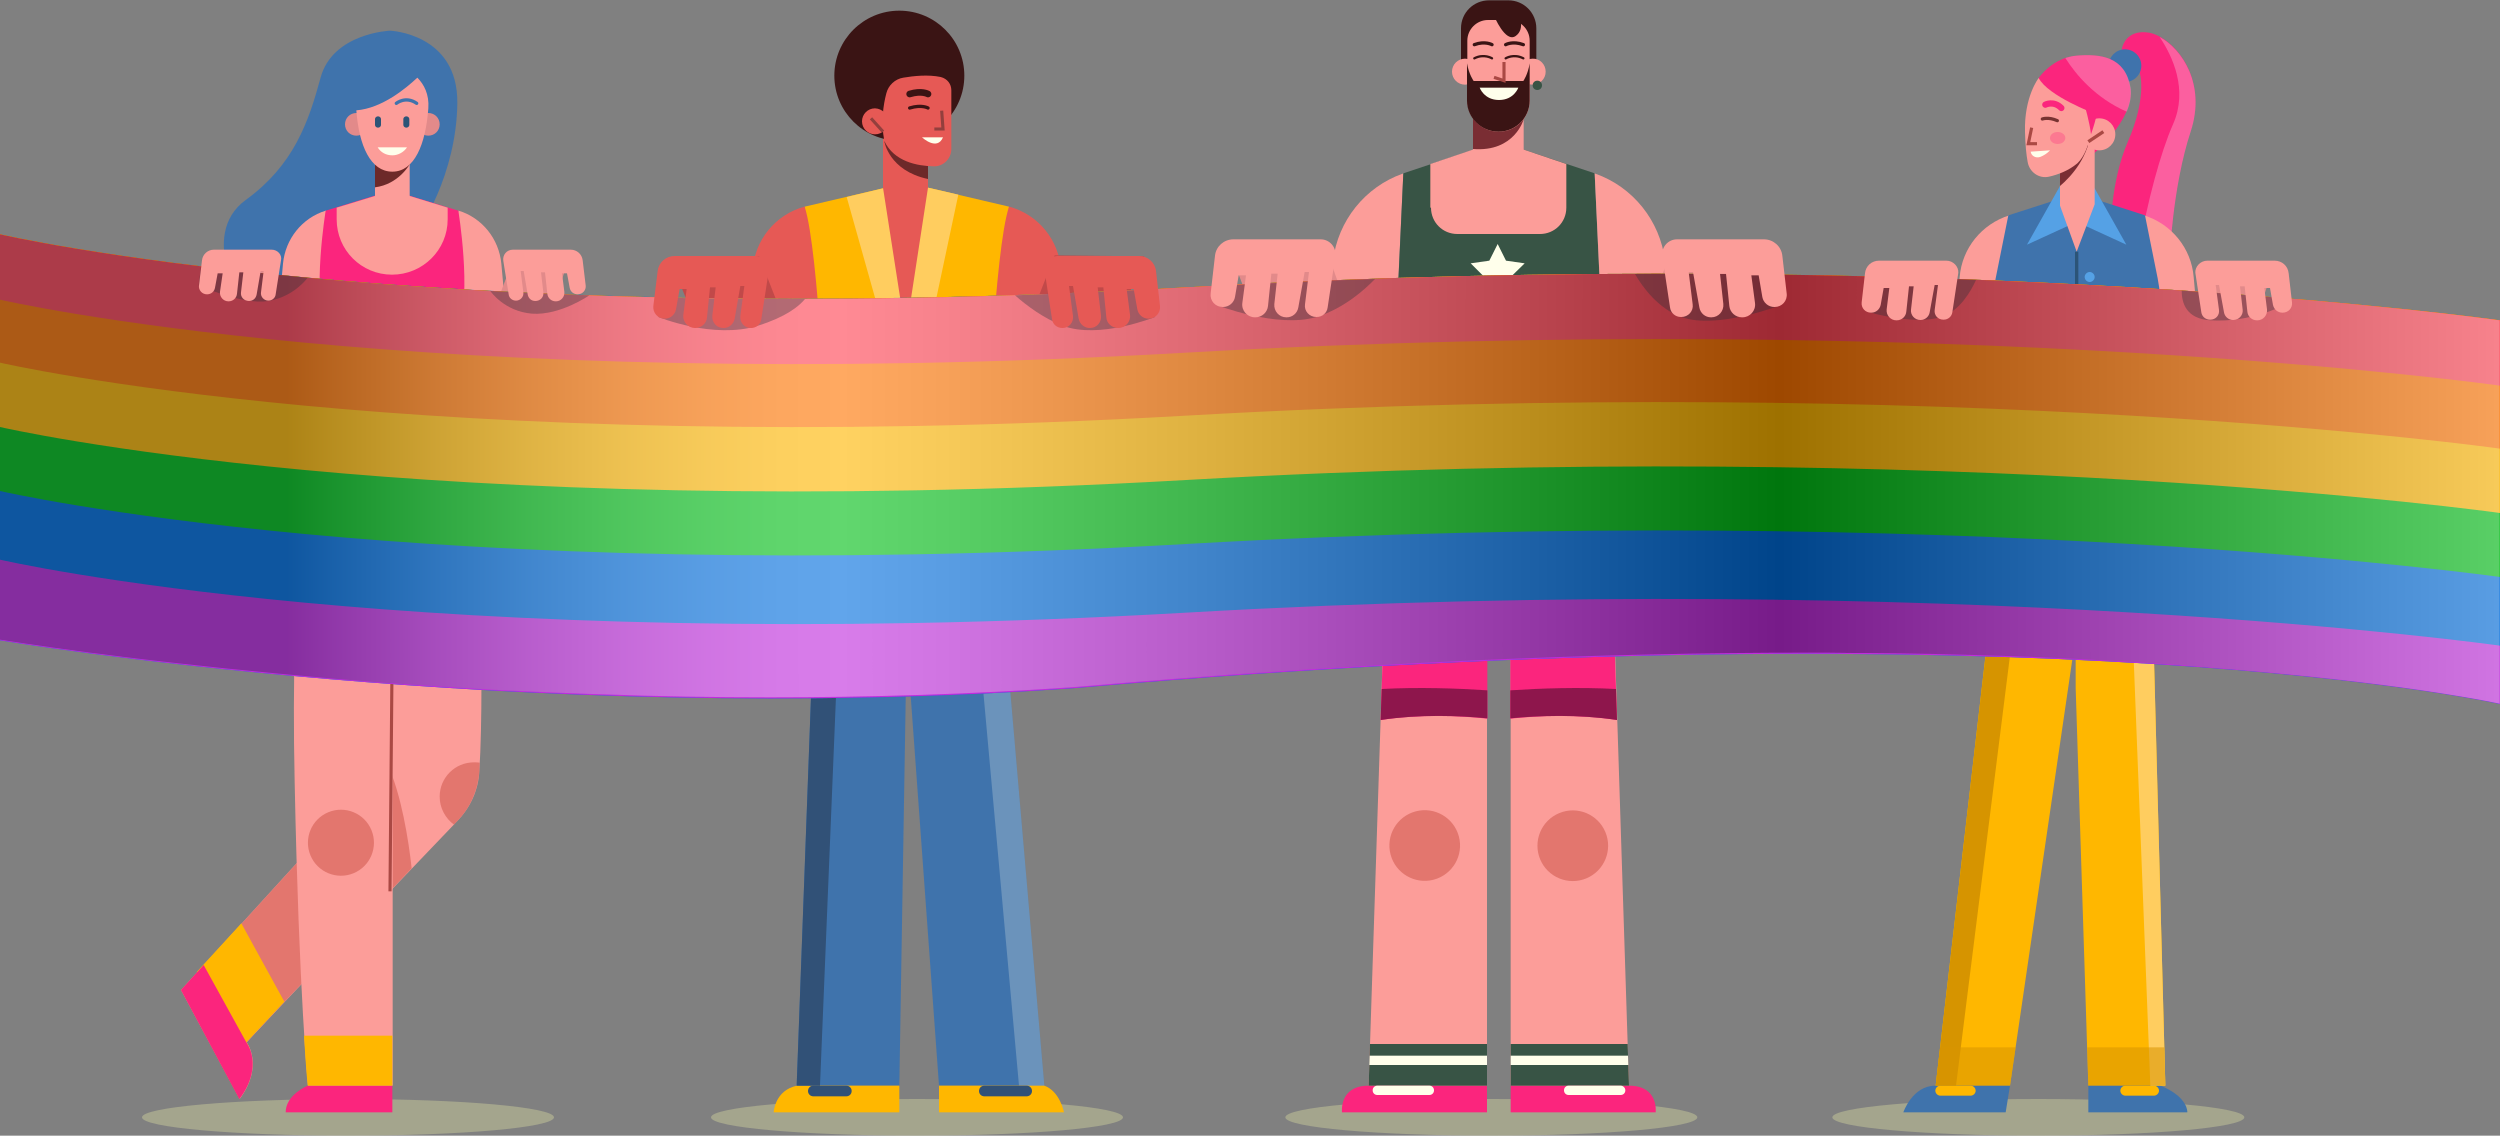 <?xml version="1.0" encoding="utf-8"?>
<!-- Generator: Adobe Illustrator 23.0.2, SVG Export Plug-In . SVG Version: 6.00 Build 0)  -->
<svg version="1.1" xmlns="http://www.w3.org/2000/svg" xmlns:xlink="http://www.w3.org/1999/xlink" x="0px" y="0px"
	 viewBox="0 0 750 340.7" style="enable-background:new 0 0 750 340.7;" xml:space="preserve">
<rect x="0" y="0" width="750" height="340.7" fill="#808080" stroke="none"/>
<style type="text/css">
	.st0{opacity:0.51;fill:#C6C899;}
	.st1{fill:#FFB700;}
	.st2{fill:#3F73AC;}
	.st3{fill:#FFCD5F;}
	.st4{fill:#D69400;}
	.st5{opacity:0.55;fill:#D69400;}
	.st6{fill:none;stroke:#D69400;stroke-miterlimit:10;}
	.st7{fill:#FB257D;}
	.st8{opacity:0.27;fill:#FEFEFE;}
	.st9{fill:#FC9D99;}
	.st10{fill:#E28A8A;}
	.st11{fill:#55A1E5;}
	.st12{fill:#7A2D33;}
	.st13{fill:none;stroke:#773331;stroke-width:0.978;stroke-linecap:round;stroke-miterlimit:10;}
	.st14{fill:none;stroke:#FB257D;stroke-width:1.878;stroke-linecap:round;stroke-miterlimit:10;}
	.st15{fill:none;stroke:#AA4944;stroke-width:0.939;stroke-miterlimit:10;}
	.st16{fill:#FFFFEB;}
	.st17{fill:none;stroke:#AA4944;stroke-miterlimit:10;}
	.st18{fill:none;stroke:#2C5477;stroke-miterlimit:10;}
	.st19{opacity:0.29;fill:#FB257D;}
	.st20{opacity:0.6;fill:#D25C53;}
	.st21{fill:#385445;}
	.st22{fill:#F962B1;}
	.st23{fill:#8E164C;}
	.st24{fill:#3A1414;}
	.st25{fill:none;stroke:#3A1414;stroke-width:0.7;stroke-linecap:round;stroke-miterlimit:10;}
	.st26{fill:none;stroke:#3A1414;stroke-linecap:round;stroke-miterlimit:10;}
	.st27{fill:#9E3C3C;}
	.st28{fill:#1D2B23;}
	.st29{fill:#E65955;}
	.st30{fill:#C14949;}
	.st31{fill:#6D2929;}
	.st32{fill:none;stroke:#933F3D;stroke-width:0.939;stroke-miterlimit:10;}
	.st33{fill:none;stroke:#3A1414;stroke-width:2;stroke-linecap:round;stroke-miterlimit:10;}
	.st34{opacity:0.23;fill:#FFFFEB;}
	.st35{fill:#315177;}
	.st36{fill:none;stroke:#315177;stroke-miterlimit:10;}
	.st37{fill:none;stroke:#2D333C;stroke-width:0.464;stroke-miterlimit:10;}
	.st38{fill:none;stroke:#916400;stroke-miterlimit:10;}
	.st39{fill:#D32071;}
	.st40{fill:#2C5477;}
	.st41{fill:none;stroke:#3F73AC;stroke-linecap:round;stroke-miterlimit:10;}
	.st42{fill:#006DDF;}
	.st43{fill:#C02CDD;}
	.st44{fill:#00BF15;}
	.st45{fill:#FF7500;}
	.st46{fill:#FF4252;}
	.st47{opacity:0.38;fill:url(#SVGID_1_);}
	.st48{opacity:0.34;fill:#26303A;}
</style>
<g id="BACKGROUND">
</g>
<g id="OBJECTS">
	<g>
		<g>
			<ellipse class="st0" cx="611.5" cy="335.2" rx="61.8" ry="5.5"/>
			<g>
				<g>
					<polygon class="st1" points="644.9,148.9 649.6,325.7 626.5,325.7 622.7,206.4 622.7,148.9 					"/>
					<path class="st2" d="M626.5,325.7v8h29.7c0,0,0.4-4.5-8-8C626.5,325.7,626.5,325.7,626.5,325.7z"/>
					<path class="st1" d="M647.7,327.2c0,0.8-0.7,1.5-1.5,1.5h-8.6c-0.8,0-1.5-0.7-1.5-1.5l0,0c0-0.8,0.7-1.5,1.5-1.5h8.6
						C647,325.7,647.7,326.4,647.7,327.2L647.7,327.2z"/>
					<polygon class="st1" points="601.2,148.9 580.7,325.7 603,325.7 622.7,191 622.7,148.9 					"/>
					<path class="st2" d="M603,325.7l-1.3,8H571c0,0,2.7-8,9.6-8C589,325.7,603,325.7,603,325.7z"/>
					<path class="st1" d="M592.7,327.2c0,0.8-0.7,1.5-1.5,1.5h-9.1c-0.8,0-1.5-0.7-1.5-1.5l0,0c0-0.8,0.7-1.5,1.5-1.5h9.1
						C592,325.7,592.7,326.4,592.7,327.2L592.7,327.2z"/>
					<polygon class="st3" points="645.1,325.7 649.6,325.7 644.9,148.9 638.2,148.9 					"/>
					<polygon class="st4" points="586.8,325.7 609,148.9 601.2,148.9 580.7,325.7 					"/>
					<path class="st5" d="M645.4,170.5l-0.6-21.6h-12.4C633,150.7,638.1,165.7,645.4,170.5z"/>
					<path class="st5" d="M599.3,165.2c6.5-3.8,11.3-11.8,13.5-16.3h-11.6L599.3,165.2z"/>
					<line class="st6" x1="622.7" y1="191" x2="622.7" y2="148.9"/>
					<line class="st6" x1="610.5" y1="191" x2="631" y2="191"/>
					<polygon class="st5" points="626.5,325.7 649.6,325.7 649.3,314.2 626.2,314.2 					"/>
					<polygon class="st5" points="582,314.2 580.7,325.7 603,325.7 604.7,314.2 					"/>
				</g>
				<g>
					<path class="st7" d="M636.7,14.1c0,0,1.2-5.4,8-4.3c6.8,1.2,18,12.9,12.5,29.6c-5.5,16.7-6.3,38.1-6.3,38.1l-17.7-7.2
						c0,0-0.3-15.3,5.2-27.9s4.8-22.6,1-24.3C635.6,16.6,636.7,14.1,636.7,14.1z"/>
					<path class="st8" d="M657.2,39.5c4.7-14.3-2.8-24.9-9.3-28.4c3.9,5.8,8.6,15.9,4,26.2c-3.8,8.6-7.7,23.4-10,36.6l9,3.7
						C650.9,77.5,651.7,56.2,657.2,39.5z"/>
					<circle class="st2" cx="637.5" cy="19.7" r="4.9"/>
					<path class="st9" d="M643.1,64.6l0.1,0c8.3,2.6,14.2,9.9,14.9,18.5l4.3,47.4h-17.7l-8.2-25.7L643.1,64.6z"/>
					<path class="st9" d="M602.9,64.6l-0.1,0c-8.3,2.6-14.2,9.9-14.9,18.5l-4.3,47.4h17.7l8.2-25.7L602.9,64.6z"/>
					<path class="st10" d="M663.5,78.5l-17.9,46.8c-1.8,4.7,0.1,10,4.5,12.4l0.2,0.1c5.5,3.1,12.6,0.4,14.6-5.7l17.7-53.7H663.5z"/>
					<path class="st10" d="M582.5,78.5l17.9,46.8c1.8,4.7-0.1,10-4.5,12.4l-0.2,0.1c-5.5,3.1-12.6,0.4-14.6-5.7l-17.7-53.7H582.5z"
						/>
					<path class="st2" d="M623,75.5v73.4h-21.8V110c0,0-5.3-12.5-2.5-26.5c2.8-14,3.8-18.9,3.8-18.9L623,58V75.5z"/>
					<path class="st2" d="M623,75.5v73.4h21.8V110c0,0,5.3-12.5,2.5-26.5c-2.8-14-3.8-18.9-3.8-18.9L623,58V75.5z"/>
					<rect x="601.7" y="87.2" class="st11" width="15" height="6.3"/>
					<path class="st11" d="M628.4,83.1c0,0.8-0.7,1.5-1.5,1.5s-1.5-0.7-1.5-1.5c0-0.8,0.7-1.5,1.5-1.5S628.4,82.3,628.4,83.1z"/>
					<circle class="st11" cx="626.9" cy="104.9" r="1.5"/>
					<path class="st11" d="M628.4,126.6c0,0.8-0.7,1.5-1.5,1.5s-1.5-0.7-1.5-1.5c0-0.8,0.7-1.5,1.5-1.5S628.4,125.8,628.4,126.6z"/>
					<polygon class="st11" points="618,55.8 608.1,73.4 622.7,66.7 					"/>
					<polygon class="st11" points="628,55.8 637.9,73.4 623.3,66.7 					"/>
					<path class="st7" d="M611.6,23.4c0,0,4.1-6.1,11.3-6.7c7.2-0.6,14.7,0.2,16.2,9.7c1.5,9.5-11.8,20.4-11.8,20.4
						S611.6,28.2,611.6,23.4z"/>
					<polygon class="st9" points="618,47.1 618,61.7 623,75.5 628.4,61.3 628.4,37.3 					"/>
					<path class="st12" d="M618,55.8c3.3-2.8,8.9-8.8,9.4-17.6l-9.4,9V55.8z"/>
					<path class="st9" d="M611.6,23.4c0,0-4.4,5.6-4.1,16.2c0.1,3.9,0.4,6.9,0.8,9c0.5,3,3.4,5.1,6.4,4.4c2.7-0.6,5.9-1.8,8.5-4
						c4.4-4.1,5-15,5-15S614.4,28.8,611.6,23.4z"/>
					<path class="st13" d="M612.7,35.7c0,0,1.8-0.7,4.5,0.5"/>
					<path class="st14" d="M613.6,31.4c0,0,2.5-1.3,4.8,1"/>
					<polyline class="st15" points="609.5,38.3 608.5,43.1 611.1,43.1 					"/>
					<path class="st16" d="M609.2,45.5l5.8-0.4c0,0-1.1,1.3-3,2C610.7,47.5,609.4,46.8,609.2,45.5C609.2,45.5,609.2,45.5,609.2,45.5
						z"/>
					<circle class="st9" cx="629.8" cy="40.3" r="4.8"/>
					<line class="st17" x1="626.5" y1="42.5" x2="631" y2="39.5"/>
					<line class="st18" x1="623" y1="75.5" x2="623" y2="148.9"/>
					<path class="st8" d="M622.9,16.7c-1.2,0.1-2.3,0.4-3.3,0.7c3.3,5.2,9.1,12,18.4,16.1c1-2.3,1.5-4.7,1.2-7.1
						C637.6,16.9,630,16.1,622.9,16.7z"/>
					<path class="st7" d="M625.4,31.6c0,0,1.5,5.1,1.9,8.7c1.8-5.2,2.1-7.8,2.1-7.8L625.4,31.6z"/>
					<path class="st19" d="M619.6,41.4c0,1-1,1.8-2.3,1.8s-2.3-0.8-2.3-1.8c0-1,1-1.8,2.3-1.8S619.6,40.4,619.6,41.4z"/>
				</g>
			</g>
		</g>
		<g>
			<ellipse class="st0" cx="447.4" cy="335.2" rx="61.8" ry="5.5"/>
			<g>
				<polygon class="st9" points="483.4,160.4 488.7,325.7 453.2,325.7 453.2,192.2 449.7,192.2 449.7,160.2 				"/>
				<path class="st7" d="M453.2,325.7v8h43.5c0,0,1-8-8-8C464.2,325.7,453.2,325.7,453.2,325.7z"/>
				<path class="st7" d="M485.1,216l-1.8-55.6l-33.7-0.1v32h3.5v23.3C461.5,214.7,473.2,214.2,485.1,216z"/>
				
					<ellipse transform="matrix(0.923 -0.385 0.385 0.923 -61.272 201.29)" class="st20" cx="471.8" cy="253.6" rx="10.6" ry="10.6"/>
				<polygon class="st21" points="453.2,313.2 453.2,325.7 488.7,325.7 488.3,313.2 				"/>
				<polygon class="st16" points="453.2,319.5 488.5,319.5 488.4,316.7 453.2,316.7 				"/>
				<polygon class="st22" points="449.7,160.2 449.7,192.2 453.2,192.2 454.1,160.3 				"/>
				<path class="st23" d="M485.1,216l-0.3-9.3c-10.9-0.6-22.8-0.2-31.7,0.4v8.4C461.5,214.7,473.2,214.2,485.1,216z"/>
				<path class="st16" d="M487.6,327.1c0,0.8-0.6,1.4-1.4,1.4h-15.6c-0.8,0-1.4-0.6-1.4-1.4l0,0c0-0.8,0.6-1.4,1.4-1.4h15.6
					C486.9,325.7,487.6,326.3,487.6,327.1L487.6,327.1z"/>
				<polygon class="st9" points="416,160.4 410.6,325.7 446.1,325.7 446.1,192.2 449.7,192.2 449.7,160.2 				"/>
				<path class="st7" d="M446.1,325.7v8h-43.5c0,0-1-8,8-8C435.1,325.7,446.1,325.7,446.1,325.7z"/>
				<path class="st7" d="M414.2,216l1.8-55.6l33.7-0.1v32h-3.5v23.3C437.9,214.7,426.1,214.2,414.2,216z"/>
				
					<ellipse transform="matrix(0.966 -0.258 0.258 0.966 -50.977 118.973)" class="st20" cx="427.5" cy="253.6" rx="10.6" ry="10.6"/>
				<polygon class="st21" points="446.1,313.2 446.1,325.7 410.6,325.7 411,313.2 				"/>
				<polygon class="st16" points="446.1,319.5 410.8,319.5 410.9,316.7 446.1,316.7 				"/>
				<polygon class="st23" points="449.7,160.2 449.7,192.2 446.1,192.2 445.2,160.3 				"/>
				<path class="st23" d="M414.2,216l0.3-9.3c10.9-0.6,22.8-0.2,31.7,0.4v8.4C437.9,214.7,426.1,214.2,414.2,216z"/>
				<path class="st16" d="M411.8,327.1c0,0.8,0.6,1.4,1.4,1.4h15.6c0.8,0,1.4-0.6,1.4-1.4l0,0c0-0.8-0.6-1.4-1.4-1.4h-15.6
					C412.4,325.7,411.8,326.3,411.8,327.1L411.8,327.1z"/>
			</g>
			<g>
				<path class="st9" d="M421,52l-0.2,0.1c-11.3,4-19.4,14.1-20.9,26.1l-4.9,39.3c-1.4,11.6,7.6,21.9,19.3,21.9h2.6L421,52z"/>
				<polygon class="st21" points="478.4,52 449.7,42.4 421,52 416,160.4 449.7,160.2 483.4,160.4 				"/>
				<path class="st9" d="M429.3,62.3c0,4.4,3.5,7.9,7.9,7.9h12.4h12.4c4.4,0,7.9-3.5,7.9-7.9V49.2l-20.4-6.9l-20.4,6.9V62.3z"/>
				<path class="st24" d="M460.9,21.5h-22.6v-13c0-4.7,3.8-8.4,8.4-8.4h5.8c4.7,0,8.4,3.8,8.4,8.4V21.5z"/>
				<rect x="441.9" y="32.7" class="st9" width="15.2" height="19.3"/>
				<path class="st12" d="M441.9,32.7v12c12.5,1,15.2-8.9,15.2-8.9v-3.1H441.9z"/>
				<circle class="st9" cx="439.5" cy="21.5" r="3.9"/>
				<path class="st9" d="M449.7,39.5h-0.2c-5.1,0-9.3-4.2-9.3-9.3v-18c0-3.4,2.8-6.2,6.2-6.2h6.3c3.4,0,6.2,2.8,6.2,6.2v18
					C458.9,35.3,454.8,39.5,449.7,39.5z"/>
				<path class="st9" d="M463.7,21.5c0,2.2-1.8,3.9-3.9,3.9c-2.2,0-3.9-1.8-3.9-3.9s1.8-3.9,3.9-3.9
					C461.9,17.5,463.7,19.3,463.7,21.5z"/>
				<path class="st25" d="M451.7,17.5c0,0,2.4-1.5,5.3,0"/>
				<path class="st26" d="M451.7,13.4c0,0,2.1-1.2,5.3,0"/>
				<path class="st25" d="M447.6,17.5c0,0-2.4-1.5-5.3,0"/>
				<path class="st26" d="M447.6,13.4c0,0-2.1-1.2-5.3,0"/>
				<path class="st24" d="M457,24.3h-7.4h-7.5c0,0-1.4-1.9-2-5.3v11.2c0,5.1,4.2,9.3,9.5,9.3c5.1,0,9.3-4.2,9.3-9.3V19
					C458.4,22.3,457,24.3,457,24.3z"/>
				<path class="st16" d="M449.7,26.3h-5.8c0,0,1.3,3.7,5.8,3.7c4.5,0,5.8-3.7,5.8-3.7H449.7z"/>
				<path class="st24" d="M448.2,4.7c0,0,3.4,8.3,6.5,6.1c3.1-2.2,0.8-6.7,0.8-6.7L448.2,4.7z"/>
				<path class="st21" d="M462.6,25.6c0,0.8-0.6,1.4-1.4,1.4s-1.4-0.6-1.4-1.4s0.6-1.4,1.4-1.4S462.6,24.8,462.6,25.6z"/>
				<path class="st9" d="M478.4,52l0.2,0.1c11.3,4,19.4,14.1,20.9,26.1l4.9,39.3c1.4,11.6-7.6,21.9-19.3,21.9h-2.6L478.4,52z"/>
				<path class="st9" d="M481.9,127.9c-24.8-4.7-50.8-2.1-64.4-0.2l-1.5,32.6l33.7-0.1l33.7,0.1L481.9,127.9z"/>
				<path class="st10" d="M397.3,73.4l21.1,57.9c2.5,6.8-1.1,14.4-7.9,16.8l-0.2,0.1c-6.7,2.3-14-1.1-16.5-7.7l-25.5-66.8
					L397.3,73.4z"/>
				<path class="st10" d="M502,73.4l-21.1,57.9c-2.5,6.8,1.1,14.4,7.9,16.8l0.2,0.1c6.7,2.3,14-1.1,16.5-7.7L531,73.7L502,73.4z"/>
				<circle class="st27" cx="449.3" cy="145.8" r="2.9"/>
				<polyline class="st15" points="451.2,18.6 451.2,24.2 448.2,23.2 				"/>
				<polygon class="st16" points="449.3,73.2 451.8,78.2 457.4,79 453.3,83 454.3,88.6 449.3,85.9 444.3,88.6 445.2,83 441.2,79 
					446.8,78.2 				"/>
				<path class="st28" d="M417.7,123.4c45-8.8,59.3-46.9,49.7-34.8c-8.7,10.8-38,17-49,19L417.7,123.4z"/>
			</g>
		</g>
		<g>
			<ellipse class="st0" cx="275.1" cy="335.2" rx="61.8" ry="5.5"/>
			<g>
				<g>
					<path class="st1" d="M278.4,56.3l24.3,5.7c0,0-4.7,74.1-3.7,98.2c-27,0-27,0-27,0V100V56.3H278.4z"/>
					<path class="st1" d="M265.7,56.3L241.4,62c0,0,4.7,74.1,3.7,98.2c27,0,27,0,27,0V100V56.3H265.7z"/>
					<polygon class="st3" points="273,126.6 287.5,58.4 278.4,56.3 272,56.3 265.7,56.3 254,59.1 					"/>
					<path class="st29" d="M302.7,62l0.1,0c8.7,2.4,14.9,10,15.5,19l1.3,49.1l-23.5,3.2C296.1,133.4,298.3,75.4,302.7,62z"/>
					<polygon class="st29" points="264.9,38.7 264.9,56.3 271.7,100 278.4,56.3 278.4,44.8 					"/>
					<path class="st30" d="M316.4,76.6l-19.7,50.5c-2.3,6.3,1,13.4,7.4,15.6l0.2,0.1c6.2,2.2,13-1,15.3-7.1l23.7-58.8L316.4,76.6z"
						/>
					<path class="st29" d="M241.4,62l-0.1,0c-8.7,2.4-14.9,10-15.5,19l-1.3,49.1l23.5,3.2C247.9,133.4,245.7,75.4,241.4,62z"/>
					<path class="st30" d="M227.7,76.8l19.7,50.4c2.3,6.3-1,13.4-7.4,15.6l-0.2,0.1c-6.2,2.2-13-1-15.3-7.1l-23.7-58.6L227.7,76.8z"
						/>
					<path class="st31" d="M276.6,44l-11.3-1.6c0,0,1.3,8.8,13.1,11.3v-8.9L276.6,44z"/>
					<circle class="st24" cx="269.8" cy="22.7" r="19.5"/>
					<path class="st29" d="M285.4,27.1v17.6c0,2.9-2.4,5.3-5.3,5.2c-4.9-0.1-11.9-1.4-14.8-7.6c-1.1-5.7-0.3-10.9,0.6-14.3
						c0.6-2.4,2.6-4.3,5.1-4.7c3-0.5,7.4-1,11.2-0.2C284.2,23.6,285.4,25.2,285.4,27.1z"/>
					<polyline class="st32" points="282.5,33.2 282.9,38.7 280.3,38.7 					"/>
					<path class="st16" d="M282.9,41.2h-6.3C276.6,41.2,281.1,45.4,282.9,41.2z"/>
					<path class="st26" d="M278.4,32.4c0,0-1.9-1.1-5.5,0"/>
					<path class="st33" d="M278.4,28.2c0,0-1.9-1.1-5.5,0"/>
					<path class="st29" d="M266.4,36.4c0,2.1-1.7,3.9-3.9,3.9c-2.1,0-3.9-1.7-3.9-3.9c0-2.1,1.7-3.9,3.9-3.9
						C264.7,32.6,266.4,34.3,266.4,36.4z"/>
					<line class="st32" x1="261.3" y1="35.5" x2="264.9" y2="39.5"/>
				</g>
				<g>
					<polygon class="st2" points="245.1,160.2 239,325.7 269.8,325.7 272,192.2 272,160.2 					"/>
					<polygon class="st2" points="299,160.2 313.3,325.7 281.7,325.7 272,192.2 272,160.2 					"/>
					<path class="st1" d="M269.8,325.7v8h-37.7c0,0,0.3-6.6,7-8C255,325.7,269.8,325.7,269.8,325.7z"/>
					<path class="st1" d="M281.7,325.7v8h37.5c0,0-1.2-6.3-5.9-8C287.6,325.7,281.7,325.7,281.7,325.7z"/>
					<polygon class="st34" points="305.7,325.7 313.3,325.7 299,160.2 290.7,160.2 					"/>
					<polygon class="st35" points="252.8,160.2 245.1,160.2 239,325.7 246,325.7 					"/>
					<line class="st36" x1="263.1" y1="192.2" x2="282.9" y2="192.2"/>
					<path class="st35" d="M309.6,327.3c0,0.9-0.7,1.6-1.6,1.6h-12.7c-0.9,0-1.6-0.7-1.6-1.6l0,0c0-0.9,0.7-1.6,1.6-1.6H308
						C308.9,325.7,309.6,326.4,309.6,327.3L309.6,327.3z"/>
					<path class="st35" d="M255.5,327.3c0,0.9-0.7,1.6-1.6,1.6h-9.9c-0.9,0-1.6-0.7-1.6-1.6l0,0c0-0.9,0.7-1.6,1.6-1.6h9.9
						C254.8,325.7,255.5,326.4,255.5,327.3L255.5,327.3z"/>
					<line class="st36" x1="272" y1="192.2" x2="272" y2="160.2"/>
				</g>
			</g>
		</g>
		<g>
			<ellipse class="st0" cx="104.4" cy="335.2" rx="61.8" ry="5.5"/>
			<path class="st9" d="M143,145.4c0,0,2.6,56.9,0.8,86c-0.3,5.6-2.7,10.9-6.6,14.9C83.7,302.1,74,312.7,74,312.7s5.3,7-2.1,17
				L54.3,297l62-68l1.3-85.5L143,145.4z"/>
			<path class="st20" d="M116.2,229.2L54.3,297l17.5,32.7c7.5-10,2.1-17,2.1-17s8-8.7,49.6-52.2
				C122.6,252.2,120.4,238.2,116.2,229.2z"/>
			<path class="st20" d="M143.9,228.8c-0.5-0.1-1.1-0.1-1.7-0.1c-5.7,0-10.3,4.6-10.3,10.3c0,3.4,1.7,6.5,4.3,8.4
				c0.3-0.4,0.7-0.7,1-1.1c3.9-4,6.2-9.3,6.6-14.9C143.8,230.6,143.9,229.7,143.9,228.8z"/>
			<path class="st1" d="M70.3,318.2l4.7-3.4c-0.5-1.3-1.1-2.1-1.1-2.1s2.4-2.6,11.4-12.2l-12.9-23.5l-13.3,14.5L70.3,318.2z"/>
			<path class="st7" d="M54.3,297l17.5,32.7c7.5-10,2.1-17,2.1-17l-12.8-23.2L54.3,297z"/>
			<path class="st9" d="M92.4,145.4c0,0-5.4,24.9-4,89.3c1.3,64.3,4,91,4,91h25.4V143.5L92.4,145.4z"/>
			<path class="st1" d="M88.7,184.2c8.8-0.1,19.9,0.9,28.9,5.2v-45.8l-25.3,1.9C92.4,145.4,89.9,156.9,88.7,184.2z"/>
			<path class="st1" d="M144.2,185.8c-0.4-21.5-1.3-40.4-1.3-40.4l-25.3-1.9l-0.7,41.8l0.7,4C117.7,189.4,132,185,144.2,185.8z"/>
			<path class="st37" d="M68.7,168.4"/>
			<path class="st7" d="M92.3,325.7c0,0-6.6,2.7-6.6,8c32,0,32,0,32,0v-8H92.3z"/>
			<path class="st1" d="M91.2,310.7c0.6,10.3,1.1,15,1.1,15h25.4v-15H91.2z"/>
			
				<ellipse transform="matrix(0.924 -0.383 0.383 0.924 -88.973 58.374)" class="st20" cx="102.2" cy="252.8" rx="9.9" ry="9.9"/>
			<line class="st38" x1="117.7" y1="189.4" x2="117.7" y2="147.6"/>
			<line class="st15" x1="117.7" y1="189.4" x2="117" y2="267.4"/>
			<path class="st3" d="M133.2,186.2c3.6-0.4,7.4-0.6,11-0.4c-0.4-21.5-1.3-40.4-1.3-40.4l-12-0.9L133.2,186.2z"/>
			<path class="st4" d="M102.4,144.7l-10,0.8c0,0-2.5,11.4-3.6,38.8c3.1,0,6.5,0.1,10,0.4L102.4,144.7z"/>
			<path class="st2" d="M117,9.2c0,0,20.4,0.8,20.2,21.7c-0.2,20.9-11,38.9-15.3,42.3c-4.3,3.4-35.8,28.5-42.8,24.5
				c-7-4.1-19.8-27.2-5.4-37.7c14.5-10.5,18.9-23.5,22.5-36.8C99.9,9.9,117,9.2,117,9.2z"/>
			<path class="st9" d="M137.5,63.2l0.1,0c7.1,2.2,12.1,8.5,12.8,15.9l3.7,40.6H139l-7-22.1L137.5,63.2z"/>
			<path class="st9" d="M97.8,63.2l-0.1,0c-7.1,2.2-12.1,8.5-12.8,15.9l-3.7,40.6h15.2l7-22.1L97.8,63.2z"/>
			<path class="st7" d="M135.8,103.7c0,0,0,0,1.7-4.6c4.1-11.1,0-35.9,0-35.9l-19.9-6.1l-19.9,6.1c0,0-4.1,24.8,0,35.9
				c1.7,4.6,1.7,4.6,1.7,4.6l-7.2,41.8c0,0,6.7,2.2,25.3,2.2s25.3-2.2,25.3-2.2L135.8,103.7z"/>
			<path class="st9" d="M134.3,65.8v-3.5l-16.6-5.1L101,62.3v3.5c0,9.2,7.4,16.6,16.6,16.6S134.3,75,134.3,65.8z"/>
			<path class="st10" d="M155,75.2l-15.4,40.2c-1.5,4,0.1,8.6,3.9,10.7l0.2,0.1c4.8,2.7,10.8,0.3,12.5-4.8l15.2-46.1H155z"/>
			<path class="st10" d="M80.3,75.2l15.4,40.2c1.5,4-0.1,8.6-3.9,10.7l-0.2,0.1c-4.8,2.7-10.8,0.3-12.5-4.8L64,75.2H80.3z"/>
			<path class="st39" d="M99.6,103.7c0,0,10.8,2.9,21.6,1.1c10.8-1.8,4.1,6.5-7.1,7.5c-11.3,1-15.9,0-15.9,0L99.6,103.7z"/>
			<rect x="112.5" y="46.6" class="st9" width="10.4" height="16.6"/>
			<path class="st10" d="M110.3,37.3c0,1.9-1.5,3.4-3.4,3.4c-1.9,0-3.4-1.5-3.4-3.4s1.5-3.4,3.4-3.4
				C108.7,33.9,110.3,35.4,110.3,37.3z"/>
			<path class="st31" d="M112.5,46.6v9.6c7.1-0.9,10.4-6.9,10.4-6.9v-2.7H112.5z"/>
			<path class="st10" d="M125.1,37.3c0,1.9,1.5,3.4,3.4,3.4c1.9,0,3.4-1.5,3.4-3.4s-1.5-3.4-3.4-3.4
				C126.6,33.9,125.1,35.4,125.1,37.3z"/>
			<path class="st9" d="M106.9,33.1c0.8,10.7,4.3,18.4,10.8,18.4c6.6,0,10-8.1,10.8-19c0.3-4.2-1.3-7.2-3.3-9.2
				C122,26.3,114.7,32.5,106.9,33.1z"/>
			<path class="st16" d="M113.3,44.2c0.9,1.5,2.5,2.4,4.4,2.4c1.8,0,3.5-1,4.4-2.4H113.3z"/>
			<path class="st40" d="M114.3,37.5c0,0.4-0.4,0.8-0.9,0.8l0,0c-0.5,0-0.9-0.4-0.9-0.8v-1.8c0-0.4,0.4-0.8,0.9-0.8l0,0
				c0.5,0,0.9,0.4,0.9,0.8V37.5z"/>
			<path class="st40" d="M121,37.5c0,0.4,0.4,0.8,0.9,0.8l0,0c0.5,0,0.9-0.4,0.9-0.8v-1.8c0-0.4-0.4-0.8-0.9-0.8l0,0
				c-0.5,0-0.9,0.4-0.9,0.8V37.5z"/>
			<path class="st41" d="M118.9,31c0,0,2.8-2.3,6.1,0"/>
		</g>
		<g>
			<path class="st42" d="M0,70.3c0,0,125.2,29.1,355.8,15.9C586.3,73,750,96.1,750,96.1v115.1c0,0-134.9-30.4-427.3-4.8
				C156.2,218.4,0,192.1,0,192.1V70.3z"/>
			<path class="st43" d="M355.8,183.8C125.2,197,0,167.9,0,167.9v24.2c0,0,156.2,26.3,322.7,14.3c292.4-25.6,427.3,4.8,427.3,4.8
				v-17.5C750,193.7,586.3,170.5,355.8,183.8z"/>
			<path class="st44" d="M355.8,86.2C125.2,99.5,0,70.3,0,70.3v77c0,0,125.2,29.1,355.8,15.9C586.3,150,750,173.1,750,173.1v-77
				C750,96.1,586.3,73,355.8,86.2z"/>
			<path class="st1" d="M355.8,86.2C125.2,99.5,0,70.3,0,70.3v57.8c0,0,125.2,29.1,355.8,15.9c230.6-13.2,394.2,9.9,394.2,9.9V96.1
				C750,96.1,586.3,73,355.8,86.2z"/>
			<path class="st45" d="M355.8,86.2C125.2,99.5,0,70.3,0,70.3v38.5c0,0,125.2,29.1,355.8,15.9s394.2,9.9,394.2,9.9V96.1
				C750,96.1,586.3,73,355.8,86.2z"/>
			<path class="st46" d="M355.8,86.2C125.2,99.5,0,70.3,0,70.3v19.6c0,0,125.2,29.1,355.8,15.9c230.6-13.2,394.2,9.9,394.2,9.9V96.1
				C750,96.1,586.3,73,355.8,86.2z"/>
		</g>
		<linearGradient id="SVGID_1_" gradientUnits="userSpaceOnUse" x1="86.353" y1="140.773" x2="767.619" y2="140.773">
			<stop  offset="0" style="stop-color:#26303A"/>
			<stop  offset="2.178648e-02" style="stop-color:#454E56"/>
			<stop  offset="6.519999e-02" style="stop-color:#7D8389"/>
			<stop  offset="0.107" style="stop-color:#ACAFB3"/>
			<stop  offset="0.147" style="stop-color:#D0D2D4"/>
			<stop  offset="0.185" style="stop-color:#EAEBEC"/>
			<stop  offset="0.218" style="stop-color:#FAFAFA"/>
			<stop  offset="0.244" style="stop-color:#FFFFFF"/>
			<stop  offset="0.293" style="stop-color:#E8E8E8"/>
			<stop  offset="0.397" style="stop-color:#ACACAC"/>
			<stop  offset="0.544" style="stop-color:#4D4D4D"/>
			<stop  offset="0.657" style="stop-color:#000000"/>
			<stop  offset="1" style="stop-color:#FEFEFE"/>
		</linearGradient>
		<path class="st47" d="M355.8,86.2C125.2,99.5,0,70.3,0,70.3v19.6v18.9v19.2v19.2v20.5v24.2c0,0,9.8,1.6,27,3.9
			c1.1,0.1,2.2,0.3,3.3,0.4c9.1,1.2,20,2.5,32.5,3.8c1.6,0.2,3.1,0.3,4.7,0.5c4.8,0.5,9.9,1,15.1,1.5c5.2,0.5,10.7,1,16.3,1.5
			c2.8,0.2,5.7,0.5,8.6,0.7c1.9,0.2,3.9,0.3,5.8,0.5c2,0.1,4,0.3,6,0.4c2,0.1,4,0.3,6.1,0.4c2,0.1,4.1,0.3,6.2,0.4
			c5.2,0.3,10.5,0.7,15.9,1c2.2,0.1,4.3,0.2,6.5,0.3c7.7,0.4,15.5,0.7,23.5,1c1.1,0,2.3,0.1,3.4,0.1c16.1,0.6,32.9,0.9,50.1,0.9
			c29.5,0,60.4-0.9,91.6-3.1c86.8-7.6,159.7-10.3,219.4-10.3c4.7,0,9.3,0,13.9,0.1c1.5,0,3,0,4.5,0c13.5,0.1,26.2,0.4,38.2,0.8
			c1.3,0,2.7,0.1,4,0.1c6.6,0.2,12.9,0.5,19,0.8c1.2,0.1,2.4,0.1,3.6,0.2c8.4,0.4,16.4,0.9,24,1.4c3.2,0.2,6.4,0.4,9.5,0.7
			c2.1,0.1,4.1,0.3,6.1,0.5c1,0.1,2,0.2,2.9,0.2c1.9,0.2,3.9,0.3,5.7,0.5c51.6,4.4,76.5,10,76.5,10v-17.5v-20.5v-19.2v-19.2v-18.9
			V96.1C750,96.1,586.3,73,355.8,86.2z"/>
		<path class="st48" d="M60.3,79.9l-0.7,5.7c0,0,13.2,6,20.9,4.7c7.8-1.3,11.8-7,11.8-7l0,0C80.6,82.2,69.9,81.1,60.3,79.9
			L60.3,79.9z"/>
		<path class="st48" d="M147.1,87.3c0,0,4.1,6.1,12.5,6.8c8.4,0.6,17.2-5.5,17.2-5.5l0,0C166.5,88.3,156.6,87.8,147.1,87.3
			L147.1,87.3z"/>
		<g>
			<path class="st9" d="M153.9,74.9h17.3c1.9,0,3.4,1.4,3.6,3.2l0.9,7.5c0.2,1.4-0.9,2.7-2.4,2.7h0c-1.2,0-2.2-0.8-2.4-2l-0.8-4.3
				h-1.5l0.7,5.5c0.2,1.5-1,2.9-2.5,2.9h-0.1c-1.3,0-2.4-1-2.5-2.3l-0.7-6.4h-1.2l0.7,6c0.2,1.4-0.9,2.6-2.4,2.6h0
				c-1.2,0-2.1-0.8-2.3-2l-1.2-7h-0.9l0.8,6.4c0.2,1.3-0.9,2.5-2.2,2.5h0c-1.1,0-2.1-0.8-2.2-1.9L151,78.3
				C150.7,76.5,152,74.9,153.9,74.9L153.9,74.9z"/>
			<path class="st9" d="M81.5,74.9H64.2c-1.9,0-3.4,1.4-3.6,3.2l-0.9,7.5c-0.2,1.4,0.9,2.7,2.4,2.7h0c1.2,0,2.2-0.8,2.4-2l0.8-4.3
				h1.5L66,87.5c-0.2,1.5,1,2.9,2.5,2.9h0.1c1.3,0,2.4-1,2.5-2.3l0.7-6.4H73l-0.7,6c-0.2,1.4,0.9,2.6,2.4,2.6h0c1.2,0,2.1-0.8,2.3-2
				l1.2-7h0.9l-0.8,6.4c-0.2,1.3,0.9,2.5,2.2,2.5h0c1.1,0,2.1-0.8,2.2-1.9l1.6-10.2C84.7,76.5,83.3,74.9,81.5,74.9L81.5,74.9z"/>
		</g>
		<path class="st48" d="M241.5,89.7c-14.8,0-29-0.1-42.5-0.4l-1.5,5.8c0,0,16.6,6.8,29.9,2.6C235.8,95.1,239.8,91.8,241.5,89.7z"/>
		<path class="st48" d="M318.8,97.7c10.9,4.2,27.7-2.6,27.7-2.6l-0.7-8.3c-14.2,0.7-27.9,1.3-41.3,1.8
			C308,91.7,313.1,95.5,318.8,97.7z"/>
		<g>
			<path class="st29" d="M317.4,76.8h24.3c2.6,0,4.8,1.9,5.1,4.5l1.2,10.5c0.2,2-1.3,3.8-3.4,3.8h-0.1c-1.6,0-3-1.2-3.3-2.8
				l-1.1-6.1h-2.1l1,7.7c0.3,2.1-1.4,4-3.5,4h-0.1c-1.8,0-3.4-1.4-3.5-3.2l-0.9-9h-1.7l1,8.5c0.2,2-1.3,3.7-3.3,3.7h-0.1
				c-1.6,0-3-1.2-3.3-2.8l-1.7-9.8h-1.2l1.2,9c0.2,1.9-1.2,3.6-3.1,3.6h-0.1c-1.6,0-2.9-1.1-3.1-2.7l-2.2-14.3
				C312.9,79,314.8,76.8,317.4,76.8L317.4,76.8z"/>
			<path class="st29" d="M226.7,76.8h-24.3c-2.6,0-4.8,1.9-5.1,4.5L196,91.8c-0.2,2,1.3,3.8,3.4,3.8h0.1c1.6,0,3-1.2,3.3-2.8
				l1.1-6.1h2.1l-1,7.7c-0.3,2.1,1.4,4,3.5,4h0.1c1.8,0,3.4-1.4,3.5-3.2l0.9-9h1.7l-1,8.5c-0.2,2,1.3,3.7,3.3,3.7h0.1
				c1.6,0,3-1.2,3.3-2.8l1.7-9.8h1.2l-1.2,9c-0.2,1.9,1.2,3.6,3.1,3.6h0.1c1.6,0,2.9-1.1,3.1-2.7l2.2-14.3
				C231.1,79,229.2,76.8,226.7,76.8L226.7,76.8z"/>
		</g>
		<path class="st48" d="M394.9,95.1c8.4-2.6,14.7-8.4,17.6-11.4c-15,0.5-30.4,1.2-46.1,2l-1.4,5.8C364.9,91.5,383.2,98.6,394.9,95.1
			z"/>
		<path class="st48" d="M490.5,82.2c2.3,4,6.9,10.3,13.9,12.9c10.7,3.9,29.9-3.6,29.9-3.6l-2.1-9.1
			C518.9,82.2,504.9,82.1,490.5,82.2z"/>
		<g>
			<path class="st9" d="M396.2,71.8H370c-2.8,0-5.2,2.1-5.5,4.9l-1.3,11.3c-0.3,2.2,1.4,4.1,3.6,4.1h0.1c1.8,0,3.3-1.3,3.6-3
				l1.1-6.5h2.2l-1.1,8.3c-0.3,2.3,1.5,4.3,3.8,4.3h0.1c2,0,3.6-1.5,3.8-3.4l1-9.7h1.9l-1,9.1c-0.2,2.1,1.4,4,3.6,4h0.1
				c1.7,0,3.2-1.2,3.5-3l1.9-10.6h1.3l-1.2,9.7c-0.3,2,1.3,3.8,3.4,3.8h0.1c1.7,0,3.1-1.2,3.3-2.9l2.3-15.3
				C401,74.2,398.9,71.8,396.2,71.8L396.2,71.8z"/>
			<path class="st9" d="M503.1,71.8h26.1c2.8,0,5.2,2.1,5.5,4.9l1.3,11.3c0.3,2.2-1.4,4.1-3.6,4.1h-0.1c-1.8,0-3.3-1.3-3.6-3
				l-1.1-6.5h-2.2l1.1,8.3c0.3,2.3-1.5,4.3-3.8,4.3h-0.1c-2,0-3.6-1.5-3.8-3.4l-1-9.7H516l1,9.1c0.2,2.1-1.4,4-3.6,4h-0.1
				c-1.7,0-3.2-1.2-3.5-3l-1.9-10.6h-1.3l1.2,9.7c0.3,2-1.3,3.8-3.4,3.8h-0.1c-1.7,0-3.1-1.2-3.3-2.9l-2.3-15.3
				C498.3,74.2,500.4,71.8,503.1,71.8L503.1,71.8z"/>
		</g>
		<path class="st48" d="M562.4,83l-1.2,10.8c0,0,13.2,3.8,21.1,1.3c5.6-1.7,9-7.8,10.5-11.1C583.1,83.6,572.9,83.2,562.4,83z"/>
		<path class="st48" d="M663.2,96.1c11.8,0.7,21.2-4.2,21.2-4.2l-0.8-2.6c-8.9-0.7-18.6-1.4-29.1-2.1
			C654.5,90.8,655.8,95.7,663.2,96.1z"/>
		<g>
			<path class="st9" d="M662.2,78.2h20.2c2.2,0,4,1.6,4.2,3.8l1,8.7c0.2,1.7-1.1,3.1-2.8,3.1h-0.1c-1.4,0-2.5-1-2.8-2.3l-0.9-5.1
				h-1.7l0.8,6.4c0.2,1.8-1.2,3.3-2.9,3.3h-0.1c-1.5,0-2.8-1.1-2.9-2.7l-0.8-7.5h-1.4l0.8,7c0.2,1.6-1.1,3.1-2.8,3.1h-0.1
				c-1.3,0-2.5-1-2.7-2.3l-1.5-8.2h-1l1,7.5c0.2,1.6-1,2.9-2.6,2.9h-0.1c-1.3,0-2.4-0.9-2.6-2.2l-1.8-11.9
				C658.5,80,660.1,78.2,662.2,78.2L662.2,78.2z"/>
			<path class="st9" d="M583.9,78.2h-20.2c-2.2,0-4,1.6-4.2,3.8l-1,8.7c-0.2,1.7,1.1,3.1,2.8,3.1h0.1c1.4,0,2.5-1,2.8-2.3l0.9-5.1
				h1.7l-0.8,6.4c-0.2,1.8,1.2,3.3,2.9,3.3h0.1c1.5,0,2.8-1.1,2.9-2.7l0.8-7.5h1.4l-0.8,7c-0.2,1.6,1.1,3.1,2.8,3.1h0.1
				c1.3,0,2.5-1,2.7-2.3l1.5-8.2h1l-1,7.5c-0.2,1.6,1,2.9,2.6,2.9h0.1c1.3,0,2.4-0.9,2.6-2.2l1.8-11.9C587.6,80,586,78.2,583.9,78.2
				L583.9,78.2z"/>
		</g>
	</g>
</g>
</svg>
